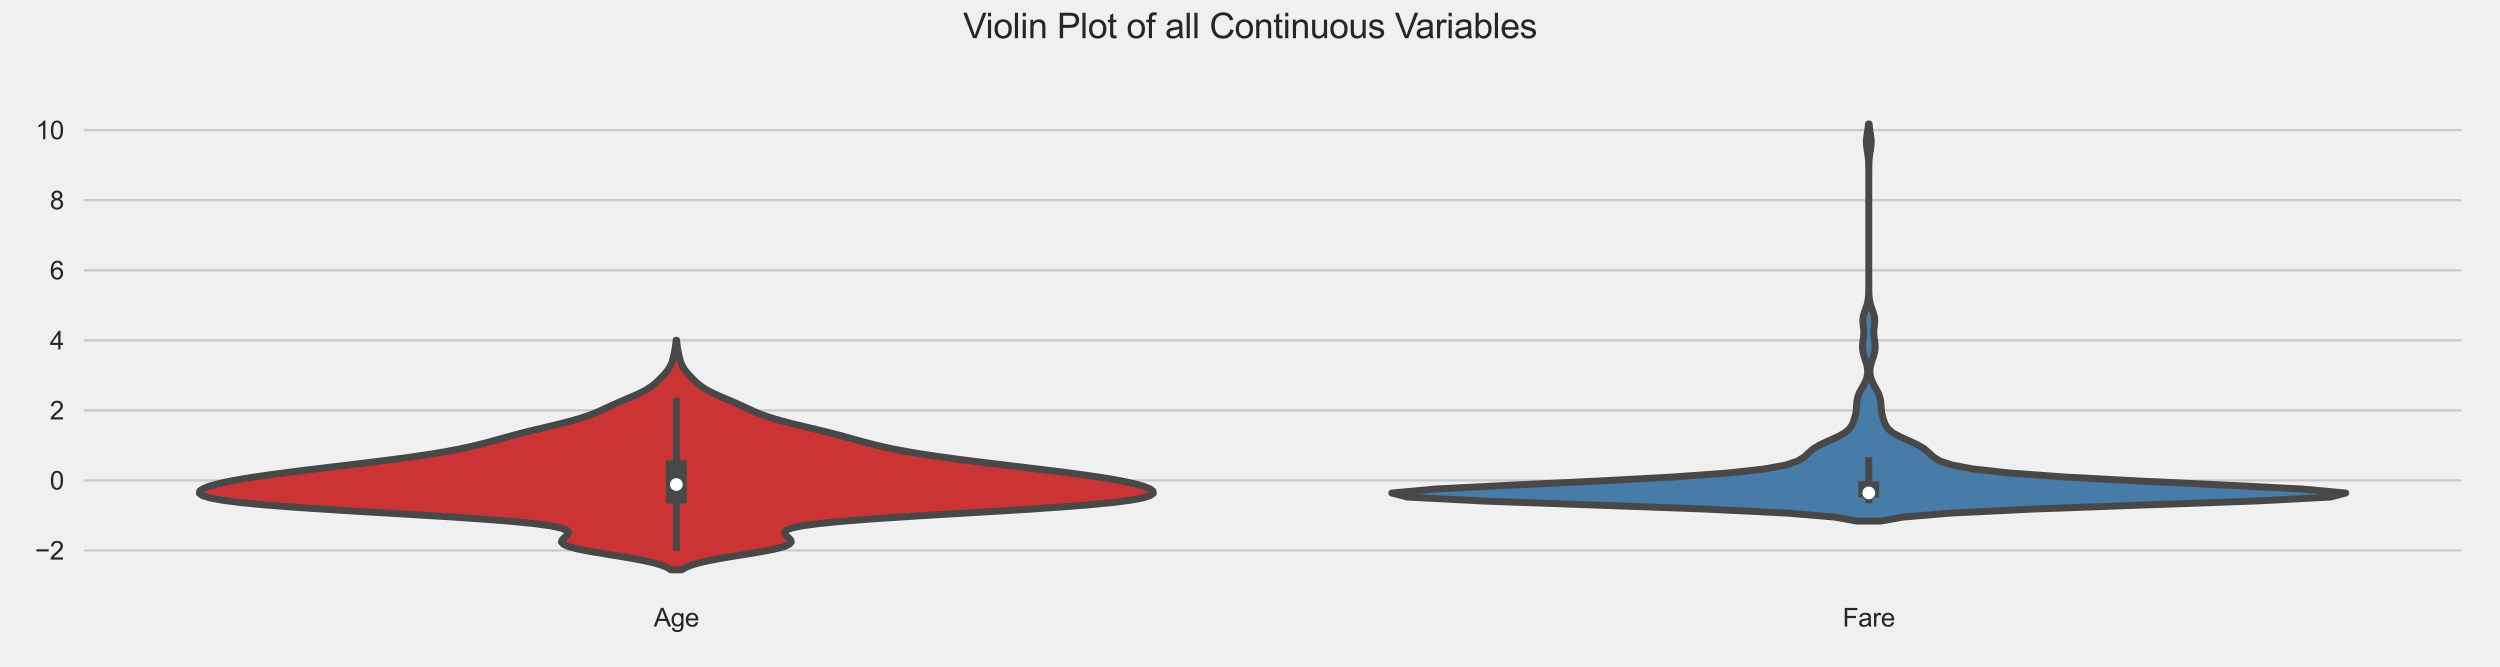 <?xml version="1.0" encoding="utf-8" standalone="no"?>
<!DOCTYPE svg PUBLIC "-//W3C//DTD SVG 1.1//EN"
  "http://www.w3.org/Graphics/SVG/1.1/DTD/svg11.dtd">
<svg xmlns:xlink="http://www.w3.org/1999/xlink" width="1080pt" height="288pt" viewBox="0 0 1080 288" xmlns="http://www.w3.org/2000/svg" version="1.1">
 <defs>
  <style type="text/css">*{stroke-linejoin: round; stroke-linecap: butt}</style>
 </defs>
 <g id="figure_1">
  <g id="patch_1">
   <path d="M 0 288 
L 1080 288 
L 1080 0 
L 0 0 
z
" style="fill: #f0f0f0"/>
  </g>
  <g id="axes_1">
   <g id="patch_2">
    <path d="M 34.63 255.8 
L 1064.88 255.8 
L 1064.88 43.92 
L 34.63 43.92 
z
" style="fill: #f0f0f0"/>
   </g>
   <g id="matplotlib.axis_1">
    <g id="xtick_1">
     <g id="text_1">
      <!-- Age -->
      <g style="fill: #262626" transform="translate(282.407 270.674)scale(0.11 -0.11)">
       <defs>
        <path id="ArialMT-41" d="M -9 0 
L 1750 4581 
L 2403 4581 
L 4278 0 
L 3588 0 
L 3053 1388 
L 1138 1388 
L 634 0 
L -9 0 
z
M 1313 1881 
L 2866 1881 
L 2388 3150 
Q 2169 3728 2063 4100 
Q 1975 3659 1816 3225 
L 1313 1881 
z
" transform="scale(0.016)"/>
        <path id="ArialMT-67" d="M 319 -275 
L 866 -356 
Q 900 -609 1056 -725 
Q 1266 -881 1628 -881 
Q 2019 -881 2231 -725 
Q 2444 -569 2519 -288 
Q 2563 -116 2559 434 
Q 2191 0 1641 0 
Q 956 0 581 494 
Q 206 988 206 1678 
Q 206 2153 378 2554 
Q 550 2956 876 3175 
Q 1203 3394 1644 3394 
Q 2231 3394 2613 2919 
L 2613 3319 
L 3131 3319 
L 3131 450 
Q 3131 -325 2973 -648 
Q 2816 -972 2473 -1159 
Q 2131 -1347 1631 -1347 
Q 1038 -1347 672 -1080 
Q 306 -813 319 -275 
z
M 784 1719 
Q 784 1066 1043 766 
Q 1303 466 1694 466 
Q 2081 466 2343 764 
Q 2606 1063 2606 1700 
Q 2606 2309 2336 2618 
Q 2066 2928 1684 2928 
Q 1309 2928 1046 2623 
Q 784 2319 784 1719 
z
" transform="scale(0.016)"/>
        <path id="ArialMT-65" d="M 2694 1069 
L 3275 997 
Q 3138 488 2766 206 
Q 2394 -75 1816 -75 
Q 1088 -75 661 373 
Q 234 822 234 1631 
Q 234 2469 665 2931 
Q 1097 3394 1784 3394 
Q 2450 3394 2872 2941 
Q 3294 2488 3294 1666 
Q 3294 1616 3291 1516 
L 816 1516 
Q 847 969 1125 678 
Q 1403 388 1819 388 
Q 2128 388 2347 550 
Q 2566 713 2694 1069 
z
M 847 1978 
L 2700 1978 
Q 2663 2397 2488 2606 
Q 2219 2931 1791 2931 
Q 1403 2931 1139 2672 
Q 875 2413 847 1978 
z
" transform="scale(0.016)"/>
       </defs>
       <use xlink:href="#ArialMT-41"/>
       <use xlink:href="#ArialMT-67" x="66.699"/>
       <use xlink:href="#ArialMT-65" x="122.314"/>
      </g>
     </g>
    </g>
    <g id="xtick_2">
     <g id="text_2">
      <!-- Fare -->
      <g style="fill: #262626" transform="translate(796.01 270.674)scale(0.11 -0.11)">
       <defs>
        <path id="ArialMT-46" d="M 525 0 
L 525 4581 
L 3616 4581 
L 3616 4041 
L 1131 4041 
L 1131 2622 
L 3281 2622 
L 3281 2081 
L 1131 2081 
L 1131 0 
L 525 0 
z
" transform="scale(0.016)"/>
        <path id="ArialMT-61" d="M 2588 409 
Q 2275 144 1986 34 
Q 1697 -75 1366 -75 
Q 819 -75 525 192 
Q 231 459 231 875 
Q 231 1119 342 1320 
Q 453 1522 633 1644 
Q 813 1766 1038 1828 
Q 1203 1872 1538 1913 
Q 2219 1994 2541 2106 
Q 2544 2222 2544 2253 
Q 2544 2597 2384 2738 
Q 2169 2928 1744 2928 
Q 1347 2928 1158 2789 
Q 969 2650 878 2297 
L 328 2372 
Q 403 2725 575 2942 
Q 747 3159 1072 3276 
Q 1397 3394 1825 3394 
Q 2250 3394 2515 3294 
Q 2781 3194 2906 3042 
Q 3031 2891 3081 2659 
Q 3109 2516 3109 2141 
L 3109 1391 
Q 3109 606 3145 398 
Q 3181 191 3288 0 
L 2700 0 
Q 2613 175 2588 409 
z
M 2541 1666 
Q 2234 1541 1622 1453 
Q 1275 1403 1131 1340 
Q 988 1278 909 1158 
Q 831 1038 831 891 
Q 831 666 1001 516 
Q 1172 366 1500 366 
Q 1825 366 2078 508 
Q 2331 650 2450 897 
Q 2541 1088 2541 1459 
L 2541 1666 
z
" transform="scale(0.016)"/>
        <path id="ArialMT-72" d="M 416 0 
L 416 3319 
L 922 3319 
L 922 2816 
Q 1116 3169 1280 3281 
Q 1444 3394 1641 3394 
Q 1925 3394 2219 3213 
L 2025 2691 
Q 1819 2813 1613 2813 
Q 1428 2813 1281 2702 
Q 1134 2591 1072 2394 
Q 978 2094 978 1738 
L 978 0 
L 416 0 
z
" transform="scale(0.016)"/>
       </defs>
       <use xlink:href="#ArialMT-46"/>
       <use xlink:href="#ArialMT-61" x="61.084"/>
       <use xlink:href="#ArialMT-72" x="116.699"/>
       <use xlink:href="#ArialMT-65" x="150"/>
      </g>
     </g>
    </g>
   </g>
   <g id="matplotlib.axis_2">
    <g id="ytick_1">
     <g id="line2d_1">
      <path d="M 34.63 237.801 
L 1064.88 237.801 
" clip-path="url(#p8a366b8ef6)" style="fill: none; stroke: #cbcbcb"/>
     </g>
     <g id="text_3">
      <!-- −2 -->
      <g style="fill: #262626" transform="translate(15.088 241.738)scale(0.11 -0.11)">
       <defs>
        <path id="ArialMT-2212" d="M 3381 1997 
L 356 1997 
L 356 2522 
L 3381 2522 
L 3381 1997 
z
" transform="scale(0.016)"/>
        <path id="ArialMT-32" d="M 3222 541 
L 3222 0 
L 194 0 
Q 188 203 259 391 
Q 375 700 629 1000 
Q 884 1300 1366 1694 
Q 2113 2306 2375 2664 
Q 2638 3022 2638 3341 
Q 2638 3675 2398 3904 
Q 2159 4134 1775 4134 
Q 1369 4134 1125 3890 
Q 881 3647 878 3216 
L 300 3275 
Q 359 3922 746 4261 
Q 1134 4600 1788 4600 
Q 2447 4600 2831 4234 
Q 3216 3869 3216 3328 
Q 3216 3053 3103 2787 
Q 2991 2522 2730 2228 
Q 2469 1934 1863 1422 
Q 1356 997 1212 845 
Q 1069 694 975 541 
L 3222 541 
z
" transform="scale(0.016)"/>
       </defs>
       <use xlink:href="#ArialMT-2212"/>
       <use xlink:href="#ArialMT-32" x="58.398"/>
      </g>
     </g>
    </g>
    <g id="ytick_2">
     <g id="line2d_2">
      <path d="M 34.63 207.537 
L 1064.88 207.537 
" clip-path="url(#p8a366b8ef6)" style="fill: none; stroke: #cbcbcb"/>
     </g>
     <g id="text_4">
      <!-- 0 -->
      <g style="fill: #262626" transform="translate(21.513 211.473)scale(0.11 -0.11)">
       <defs>
        <path id="ArialMT-30" d="M 266 2259 
Q 266 3072 433 3567 
Q 600 4063 929 4331 
Q 1259 4600 1759 4600 
Q 2128 4600 2406 4451 
Q 2684 4303 2865 4023 
Q 3047 3744 3150 3342 
Q 3253 2941 3253 2259 
Q 3253 1453 3087 958 
Q 2922 463 2592 192 
Q 2263 -78 1759 -78 
Q 1097 -78 719 397 
Q 266 969 266 2259 
z
M 844 2259 
Q 844 1131 1108 757 
Q 1372 384 1759 384 
Q 2147 384 2411 759 
Q 2675 1134 2675 2259 
Q 2675 3391 2411 3762 
Q 2147 4134 1753 4134 
Q 1366 4134 1134 3806 
Q 844 3388 844 2259 
z
" transform="scale(0.016)"/>
       </defs>
       <use xlink:href="#ArialMT-30"/>
      </g>
     </g>
    </g>
    <g id="ytick_3">
     <g id="line2d_3">
      <path d="M 34.63 177.272 
L 1064.88 177.272 
" clip-path="url(#p8a366b8ef6)" style="fill: none; stroke: #cbcbcb"/>
     </g>
     <g id="text_5">
      <!-- 2 -->
      <g style="fill: #262626" transform="translate(21.513 181.208)scale(0.11 -0.11)">
       <use xlink:href="#ArialMT-32"/>
      </g>
     </g>
    </g>
    <g id="ytick_4">
     <g id="line2d_4">
      <path d="M 34.63 147.007 
L 1064.88 147.007 
" clip-path="url(#p8a366b8ef6)" style="fill: none; stroke: #cbcbcb"/>
     </g>
     <g id="text_6">
      <!-- 4 -->
      <g style="fill: #262626" transform="translate(21.513 150.944)scale(0.11 -0.11)">
       <defs>
        <path id="ArialMT-34" d="M 2069 0 
L 2069 1097 
L 81 1097 
L 81 1613 
L 2172 4581 
L 2631 4581 
L 2631 1613 
L 3250 1613 
L 3250 1097 
L 2631 1097 
L 2631 0 
L 2069 0 
z
M 2069 1613 
L 2069 3678 
L 634 1613 
L 2069 1613 
z
" transform="scale(0.016)"/>
       </defs>
       <use xlink:href="#ArialMT-34"/>
      </g>
     </g>
    </g>
    <g id="ytick_5">
     <g id="line2d_5">
      <path d="M 34.63 116.742 
L 1064.88 116.742 
" clip-path="url(#p8a366b8ef6)" style="fill: none; stroke: #cbcbcb"/>
     </g>
     <g id="text_7">
      <!-- 6 -->
      <g style="fill: #262626" transform="translate(21.513 120.679)scale(0.11 -0.11)">
       <defs>
        <path id="ArialMT-36" d="M 3184 3459 
L 2625 3416 
Q 2550 3747 2413 3897 
Q 2184 4138 1850 4138 
Q 1581 4138 1378 3988 
Q 1113 3794 959 3422 
Q 806 3050 800 2363 
Q 1003 2672 1297 2822 
Q 1591 2972 1913 2972 
Q 2475 2972 2870 2558 
Q 3266 2144 3266 1488 
Q 3266 1056 3080 686 
Q 2894 316 2569 119 
Q 2244 -78 1831 -78 
Q 1128 -78 684 439 
Q 241 956 241 2144 
Q 241 3472 731 4075 
Q 1159 4600 1884 4600 
Q 2425 4600 2770 4297 
Q 3116 3994 3184 3459 
z
M 888 1484 
Q 888 1194 1011 928 
Q 1134 663 1356 523 
Q 1578 384 1822 384 
Q 2178 384 2434 671 
Q 2691 959 2691 1453 
Q 2691 1928 2437 2201 
Q 2184 2475 1800 2475 
Q 1419 2475 1153 2201 
Q 888 1928 888 1484 
z
" transform="scale(0.016)"/>
       </defs>
       <use xlink:href="#ArialMT-36"/>
      </g>
     </g>
    </g>
    <g id="ytick_6">
     <g id="line2d_6">
      <path d="M 34.63 86.477 
L 1064.88 86.477 
" clip-path="url(#p8a366b8ef6)" style="fill: none; stroke: #cbcbcb"/>
     </g>
     <g id="text_8">
      <!-- 8 -->
      <g style="fill: #262626" transform="translate(21.513 90.414)scale(0.11 -0.11)">
       <defs>
        <path id="ArialMT-38" d="M 1131 2484 
Q 781 2613 612 2850 
Q 444 3088 444 3419 
Q 444 3919 803 4259 
Q 1163 4600 1759 4600 
Q 2359 4600 2725 4251 
Q 3091 3903 3091 3403 
Q 3091 3084 2923 2848 
Q 2756 2613 2416 2484 
Q 2838 2347 3058 2040 
Q 3278 1734 3278 1309 
Q 3278 722 2862 322 
Q 2447 -78 1769 -78 
Q 1091 -78 675 323 
Q 259 725 259 1325 
Q 259 1772 486 2073 
Q 713 2375 1131 2484 
z
M 1019 3438 
Q 1019 3113 1228 2906 
Q 1438 2700 1772 2700 
Q 2097 2700 2305 2904 
Q 2513 3109 2513 3406 
Q 2513 3716 2298 3927 
Q 2084 4138 1766 4138 
Q 1444 4138 1231 3931 
Q 1019 3725 1019 3438 
z
M 838 1322 
Q 838 1081 952 856 
Q 1066 631 1291 507 
Q 1516 384 1775 384 
Q 2178 384 2440 643 
Q 2703 903 2703 1303 
Q 2703 1709 2433 1975 
Q 2163 2241 1756 2241 
Q 1359 2241 1098 1978 
Q 838 1716 838 1322 
z
" transform="scale(0.016)"/>
       </defs>
       <use xlink:href="#ArialMT-38"/>
      </g>
     </g>
    </g>
    <g id="ytick_7">
     <g id="line2d_7">
      <path d="M 34.63 56.212 
L 1064.88 56.212 
" clip-path="url(#p8a366b8ef6)" style="fill: none; stroke: #cbcbcb"/>
     </g>
     <g id="text_9">
      <!-- 10 -->
      <g style="fill: #262626" transform="translate(15.396 60.149)scale(0.11 -0.11)">
       <defs>
        <path id="ArialMT-31" d="M 2384 0 
L 1822 0 
L 1822 3584 
Q 1619 3391 1289 3197 
Q 959 3003 697 2906 
L 697 3450 
Q 1169 3672 1522 3987 
Q 1875 4303 2022 4600 
L 2384 4600 
L 2384 0 
z
" transform="scale(0.016)"/>
       </defs>
       <use xlink:href="#ArialMT-31"/>
       <use xlink:href="#ArialMT-30" x="55.615"/>
      </g>
     </g>
    </g>
   </g>
   <g id="PolyCollection_1">
    <defs>
     <path id="mf8ebb6d54f" d="M 294.509 -41.831 
L 289.876 -41.831 
L 288.236 -42.833 
L 285.798 -43.834 
L 282.408 -44.836 
L 278.004 -45.838 
L 272.671 -46.839 
L 266.676 -47.841 
L 260.452 -48.842 
L 254.538 -49.844 
L 249.475 -50.846 
L 245.688 -51.847 
L 243.395 -52.849 
L 242.553 -53.851 
L 242.878 -54.852 
L 243.893 -55.854 
L 245.002 -56.856 
L 245.559 -57.857 
L 244.913 -58.859 
L 242.457 -59.861 
L 237.674 -60.862 
L 230.201 -61.864 
L 219.912 -62.866 
L 206.975 -63.867 
L 191.881 -64.869 
L 175.402 -65.871 
L 158.489 -66.872 
L 142.128 -67.874 
L 127.197 -68.876 
L 114.35 -69.877 
L 103.96 -70.879 
L 96.13 -71.881 
L 90.738 -72.882 
L 87.517 -73.884 
L 86.142 -74.885 
L 86.294 -75.887 
L 87.713 -76.889 
L 90.221 -77.89 
L 93.716 -78.892 
L 98.144 -79.894 
L 103.467 -80.895 
L 109.627 -81.897 
L 116.53 -82.899 
L 124.048 -83.9 
L 132.023 -84.902 
L 140.286 -85.904 
L 148.66 -86.905 
L 156.973 -87.907 
L 165.058 -88.909 
L 172.767 -89.91 
L 179.974 -90.912 
L 186.59 -91.914 
L 192.566 -92.915 
L 197.897 -93.917 
L 202.631 -94.919 
L 206.857 -95.92 
L 210.709 -96.922 
L 214.344 -97.924 
L 217.922 -98.925 
L 221.582 -99.927 
L 225.414 -100.928 
L 229.441 -101.93 
L 233.616 -102.932 
L 237.835 -103.933 
L 241.961 -104.935 
L 245.859 -105.937 
L 249.423 -106.938 
L 252.603 -107.94 
L 255.404 -108.942 
L 257.888 -109.943 
L 260.155 -110.945 
L 262.317 -111.947 
L 264.477 -112.948 
L 266.701 -113.95 
L 269.01 -114.952 
L 271.37 -115.953 
L 273.71 -116.955 
L 275.935 -117.957 
L 277.964 -118.958 
L 279.743 -119.96 
L 281.266 -120.962 
L 282.567 -121.963 
L 283.707 -122.965 
L 284.747 -123.967 
L 285.731 -124.968 
L 286.672 -125.97 
L 287.556 -126.971 
L 288.357 -127.973 
L 289.047 -128.975 
L 289.615 -129.976 
L 290.066 -130.978 
L 290.421 -131.98 
L 290.708 -132.981 
L 290.953 -133.983 
L 291.175 -134.985 
L 291.38 -135.986 
L 291.568 -136.988 
L 291.734 -137.99 
L 291.873 -138.991 
L 291.981 -139.993 
L 292.06 -140.995 
L 292.325 -140.995 
L 292.325 -140.995 
L 292.404 -139.993 
L 292.512 -138.991 
L 292.651 -137.99 
L 292.817 -136.988 
L 293.005 -135.986 
L 293.21 -134.985 
L 293.432 -133.983 
L 293.677 -132.981 
L 293.964 -131.98 
L 294.319 -130.978 
L 294.77 -129.976 
L 295.338 -128.975 
L 296.028 -127.973 
L 296.829 -126.971 
L 297.713 -125.97 
L 298.654 -124.968 
L 299.638 -123.967 
L 300.678 -122.965 
L 301.818 -121.963 
L 303.119 -120.962 
L 304.642 -119.96 
L 306.421 -118.958 
L 308.45 -117.957 
L 310.675 -116.955 
L 313.015 -115.953 
L 315.375 -114.952 
L 317.684 -113.95 
L 319.908 -112.948 
L 322.068 -111.947 
L 324.23 -110.945 
L 326.497 -109.943 
L 328.981 -108.942 
L 331.782 -107.94 
L 334.962 -106.938 
L 338.526 -105.937 
L 342.424 -104.935 
L 346.55 -103.933 
L 350.769 -102.932 
L 354.944 -101.93 
L 358.971 -100.928 
L 362.803 -99.927 
L 366.463 -98.925 
L 370.041 -97.924 
L 373.676 -96.922 
L 377.528 -95.92 
L 381.754 -94.919 
L 386.488 -93.917 
L 391.819 -92.915 
L 397.795 -91.914 
L 404.411 -90.912 
L 411.618 -89.91 
L 419.327 -88.909 
L 427.412 -87.907 
L 435.725 -86.905 
L 444.099 -85.904 
L 452.362 -84.902 
L 460.337 -83.9 
L 467.855 -82.899 
L 474.758 -81.897 
L 480.918 -80.895 
L 486.241 -79.894 
L 490.669 -78.892 
L 494.164 -77.89 
L 496.672 -76.889 
L 498.091 -75.887 
L 498.243 -74.885 
L 496.868 -73.884 
L 493.647 -72.882 
L 488.255 -71.881 
L 480.425 -70.879 
L 470.035 -69.877 
L 457.188 -68.876 
L 442.257 -67.874 
L 425.896 -66.872 
L 408.983 -65.871 
L 392.504 -64.869 
L 377.41 -63.867 
L 364.473 -62.866 
L 354.184 -61.864 
L 346.711 -60.862 
L 341.928 -59.861 
L 339.472 -58.859 
L 338.826 -57.857 
L 339.383 -56.856 
L 340.492 -55.854 
L 341.507 -54.852 
L 341.832 -53.851 
L 340.99 -52.849 
L 338.697 -51.847 
L 334.91 -50.846 
L 329.847 -49.844 
L 323.933 -48.842 
L 317.709 -47.841 
L 311.714 -46.839 
L 306.381 -45.838 
L 301.977 -44.836 
L 298.587 -43.834 
L 296.149 -42.833 
L 294.509 -41.831 
z
" style="stroke: #484848; stroke-width: 3"/>
    </defs>
    <g clip-path="url(#p8a366b8ef6)">
     <use xlink:href="#mf8ebb6d54f" x="0" y="288" style="fill: #cb3335; stroke: #484848; stroke-width: 3"/>
    </g>
   </g>
   <g id="PolyCollection_2">
    <defs>
     <path id="mbb12c7207f" d="M 812.434 -62.877 
L 802.201 -62.877 
L 792.607 -64.61 
L 772.061 -66.343 
L 736.796 -68.076 
L 689.228 -69.809 
L 640.837 -71.542 
L 607.854 -73.275 
L 601.268 -75.008 
L 620.066 -76.741 
L 653.849 -78.474 
L 690.733 -80.208 
L 722.761 -81.941 
L 746.62 -83.674 
L 762.28 -85.407 
L 771.531 -87.14 
L 776.637 -88.873 
L 779.439 -90.606 
L 781.282 -92.339 
L 783.268 -94.072 
L 786.133 -95.805 
L 789.875 -97.538 
L 793.762 -99.271 
L 796.922 -101.004 
L 798.963 -102.737 
L 800.108 -104.47 
L 800.812 -106.203 
L 801.348 -107.936 
L 801.74 -109.669 
L 801.951 -111.402 
L 802.046 -113.135 
L 802.195 -114.869 
L 802.574 -116.602 
L 803.267 -118.335 
L 804.199 -120.068 
L 805.182 -121.801 
L 806.016 -123.534 
L 806.578 -125.267 
L 806.828 -127 
L 806.772 -128.733 
L 806.44 -130.466 
L 805.911 -132.199 
L 805.32 -133.932 
L 804.833 -135.665 
L 804.58 -137.398 
L 804.599 -139.131 
L 804.816 -140.864 
L 805.067 -142.597 
L 805.177 -144.33 
L 805.074 -146.063 
L 804.853 -147.797 
L 804.733 -149.53 
L 804.904 -151.263 
L 805.387 -152.996 
L 806.02 -154.729 
L 806.592 -156.462 
L 806.982 -158.195 
L 807.19 -159.928 
L 807.278 -161.661 
L 807.307 -163.394 
L 807.315 -165.127 
L 807.317 -166.86 
L 807.317 -168.593 
L 807.317 -170.326 
L 807.317 -172.059 
L 807.317 -173.792 
L 807.317 -175.525 
L 807.317 -177.258 
L 807.317 -178.991 
L 807.317 -180.725 
L 807.317 -182.458 
L 807.317 -184.191 
L 807.317 -185.924 
L 807.317 -187.657 
L 807.317 -189.39 
L 807.317 -191.123 
L 807.317 -192.856 
L 807.317 -194.589 
L 807.317 -196.322 
L 807.317 -198.055 
L 807.317 -199.788 
L 807.317 -201.521 
L 807.317 -203.254 
L 807.317 -204.987 
L 807.317 -206.72 
L 807.317 -208.453 
L 807.317 -210.186 
L 807.317 -211.919 
L 807.314 -213.652 
L 807.302 -215.386 
L 807.265 -217.119 
L 807.176 -218.852 
L 807.004 -220.585 
L 806.748 -222.318 
L 806.469 -224.051 
L 806.281 -225.784 
L 806.278 -227.517 
L 806.464 -229.25 
L 806.742 -230.983 
L 807 -232.716 
L 807.173 -234.449 
L 807.462 -234.449 
L 807.462 -234.449 
L 807.635 -232.716 
L 807.893 -230.983 
L 808.171 -229.25 
L 808.357 -227.517 
L 808.354 -225.784 
L 808.166 -224.051 
L 807.887 -222.318 
L 807.631 -220.585 
L 807.459 -218.852 
L 807.37 -217.119 
L 807.333 -215.386 
L 807.321 -213.652 
L 807.318 -211.919 
L 807.318 -210.186 
L 807.318 -208.453 
L 807.318 -206.72 
L 807.317 -204.987 
L 807.317 -203.254 
L 807.317 -201.521 
L 807.317 -199.788 
L 807.317 -198.055 
L 807.317 -196.322 
L 807.317 -194.589 
L 807.317 -192.856 
L 807.317 -191.123 
L 807.317 -189.39 
L 807.317 -187.657 
L 807.317 -185.924 
L 807.317 -184.191 
L 807.317 -182.458 
L 807.317 -180.725 
L 807.317 -178.991 
L 807.317 -177.258 
L 807.317 -175.525 
L 807.317 -173.792 
L 807.318 -172.059 
L 807.318 -170.326 
L 807.318 -168.593 
L 807.318 -166.86 
L 807.32 -165.127 
L 807.328 -163.394 
L 807.357 -161.661 
L 807.445 -159.928 
L 807.653 -158.195 
L 808.043 -156.462 
L 808.615 -154.729 
L 809.248 -152.996 
L 809.731 -151.263 
L 809.902 -149.53 
L 809.782 -147.797 
L 809.561 -146.063 
L 809.458 -144.33 
L 809.568 -142.597 
L 809.819 -140.864 
L 810.036 -139.131 
L 810.055 -137.398 
L 809.802 -135.665 
L 809.315 -133.932 
L 808.724 -132.199 
L 808.195 -130.466 
L 807.863 -128.733 
L 807.807 -127 
L 808.057 -125.267 
L 808.619 -123.534 
L 809.453 -121.801 
L 810.436 -120.068 
L 811.368 -118.335 
L 812.061 -116.602 
L 812.44 -114.869 
L 812.589 -113.135 
L 812.684 -111.402 
L 812.895 -109.669 
L 813.287 -107.936 
L 813.823 -106.203 
L 814.527 -104.47 
L 815.672 -102.737 
L 817.713 -101.004 
L 820.873 -99.271 
L 824.76 -97.538 
L 828.502 -95.805 
L 831.367 -94.072 
L 833.353 -92.339 
L 835.196 -90.606 
L 837.998 -88.873 
L 843.104 -87.14 
L 852.355 -85.407 
L 868.015 -83.674 
L 891.874 -81.941 
L 923.902 -80.208 
L 960.786 -78.474 
L 994.569 -76.741 
L 1013.367 -75.008 
L 1006.781 -73.275 
L 973.798 -71.542 
L 925.407 -69.809 
L 877.839 -68.076 
L 842.574 -66.343 
L 822.028 -64.61 
L 812.434 -62.877 
z
" style="stroke: #484848; stroke-width: 3"/>
    </defs>
    <g clip-path="url(#p8a366b8ef6)">
     <use xlink:href="#mbb12c7207f" x="0" y="288" style="fill: #477ca8; stroke: #484848; stroke-width: 3"/>
    </g>
   </g>
   <g id="line2d_8">
    <path d="M 292.192 238.037 
L 292.192 171.805 
" clip-path="url(#p8a366b8ef6)" style="fill: none; stroke: #484848; stroke-width: 3"/>
   </g>
   <g id="line2d_9">
    <path d="M 292.192 217.51 
L 292.192 198.889 
" clip-path="url(#p8a366b8ef6)" style="fill: none; stroke: #484848; stroke-width: 9"/>
   </g>
   <g id="line2d_10">
    <path d="M 807.317 217.343 
L 807.317 197.55 
" clip-path="url(#p8a366b8ef6)" style="fill: none; stroke: #484848; stroke-width: 3"/>
   </g>
   <g id="line2d_11">
    <path d="M 807.317 214.934 
L 807.317 207.903 
" clip-path="url(#p8a366b8ef6)" style="fill: none; stroke: #484848; stroke-width: 9"/>
   </g>
   <g id="patch_3">
    <path d="M 34.63 255.8 
L 34.63 43.92 
" style="fill: none; stroke: #f0f0f0; stroke-width: 3; stroke-linejoin: miter; stroke-linecap: square"/>
   </g>
   <g id="patch_4">
    <path d="M 1064.88 255.8 
L 1064.88 43.92 
" style="fill: none; stroke: #f0f0f0; stroke-width: 3; stroke-linejoin: miter; stroke-linecap: square"/>
   </g>
   <g id="patch_5">
    <path d="M 34.63 255.8 
L 1064.88 255.8 
" style="fill: none; stroke: #f0f0f0; stroke-width: 3; stroke-linejoin: miter; stroke-linecap: square"/>
   </g>
   <g id="patch_6">
    <path d="M 34.63 43.92 
L 1064.88 43.92 
" style="fill: none; stroke: #f0f0f0; stroke-width: 3; stroke-linejoin: miter; stroke-linecap: square"/>
   </g>
   <g id="PathCollection_1">
    <defs>
     <path id="mab2fe031b9" d="M 0 3 
C 0.796 3 1.559 2.684 2.121 2.121 
C 2.684 1.559 3 0.796 3 0 
C 3 -0.796 2.684 -1.559 2.121 -2.121 
C 1.559 -2.684 0.796 -3 0 -3 
C -0.796 -3 -1.559 -2.684 -2.121 -2.121 
C -2.684 -1.559 -3 -0.796 -3 0 
C -3 0.796 -2.684 1.559 -2.121 2.121 
C -1.559 2.684 -0.796 3 0 3 
z
" style="stroke: #484848; stroke-width: 0.5"/>
    </defs>
    <g clip-path="url(#p8a366b8ef6)">
     <use xlink:href="#mab2fe031b9" x="292.192" y="209.307" style="fill: #ffffff; stroke: #484848; stroke-width: 0.5"/>
    </g>
   </g>
   <g id="PathCollection_2">
    <g clip-path="url(#p8a366b8ef6)">
     <use xlink:href="#mab2fe031b9" x="807.317" y="212.942" style="fill: #ffffff; stroke: #484848; stroke-width: 0.5"/>
    </g>
   </g>
  </g>
  <g id="text_10">
   <!-- Violin Plot of all Continuous Variables -->
   <g style="fill: #262626" transform="translate(416.036 16.497)scale(0.15 -0.15)">
    <defs>
     <path id="ArialMT-56" d="M 1803 0 
L 28 4581 
L 684 4581 
L 1875 1253 
Q 2019 853 2116 503 
Q 2222 878 2363 1253 
L 3600 4581 
L 4219 4581 
L 2425 0 
L 1803 0 
z
" transform="scale(0.016)"/>
     <path id="ArialMT-69" d="M 425 3934 
L 425 4581 
L 988 4581 
L 988 3934 
L 425 3934 
z
M 425 0 
L 425 3319 
L 988 3319 
L 988 0 
L 425 0 
z
" transform="scale(0.016)"/>
     <path id="ArialMT-6f" d="M 213 1659 
Q 213 2581 725 3025 
Q 1153 3394 1769 3394 
Q 2453 3394 2887 2945 
Q 3322 2497 3322 1706 
Q 3322 1066 3130 698 
Q 2938 331 2570 128 
Q 2203 -75 1769 -75 
Q 1072 -75 642 372 
Q 213 819 213 1659 
z
M 791 1659 
Q 791 1022 1069 705 
Q 1347 388 1769 388 
Q 2188 388 2466 706 
Q 2744 1025 2744 1678 
Q 2744 2294 2464 2611 
Q 2184 2928 1769 2928 
Q 1347 2928 1069 2612 
Q 791 2297 791 1659 
z
" transform="scale(0.016)"/>
     <path id="ArialMT-6c" d="M 409 0 
L 409 4581 
L 972 4581 
L 972 0 
L 409 0 
z
" transform="scale(0.016)"/>
     <path id="ArialMT-6e" d="M 422 0 
L 422 3319 
L 928 3319 
L 928 2847 
Q 1294 3394 1984 3394 
Q 2284 3394 2536 3286 
Q 2788 3178 2913 3003 
Q 3038 2828 3088 2588 
Q 3119 2431 3119 2041 
L 3119 0 
L 2556 0 
L 2556 2019 
Q 2556 2363 2490 2533 
Q 2425 2703 2258 2804 
Q 2091 2906 1866 2906 
Q 1506 2906 1245 2678 
Q 984 2450 984 1813 
L 984 0 
L 422 0 
z
" transform="scale(0.016)"/>
     <path id="ArialMT-20" transform="scale(0.016)"/>
     <path id="ArialMT-50" d="M 494 0 
L 494 4581 
L 2222 4581 
Q 2678 4581 2919 4538 
Q 3256 4481 3484 4323 
Q 3713 4166 3852 3881 
Q 3991 3597 3991 3256 
Q 3991 2672 3619 2267 
Q 3247 1863 2275 1863 
L 1100 1863 
L 1100 0 
L 494 0 
z
M 1100 2403 
L 2284 2403 
Q 2872 2403 3119 2622 
Q 3366 2841 3366 3238 
Q 3366 3525 3220 3729 
Q 3075 3934 2838 4000 
Q 2684 4041 2272 4041 
L 1100 4041 
L 1100 2403 
z
" transform="scale(0.016)"/>
     <path id="ArialMT-74" d="M 1650 503 
L 1731 6 
Q 1494 -44 1306 -44 
Q 1000 -44 831 53 
Q 663 150 594 308 
Q 525 466 525 972 
L 525 2881 
L 113 2881 
L 113 3319 
L 525 3319 
L 525 4141 
L 1084 4478 
L 1084 3319 
L 1650 3319 
L 1650 2881 
L 1084 2881 
L 1084 941 
Q 1084 700 1114 631 
Q 1144 563 1211 522 
Q 1278 481 1403 481 
Q 1497 481 1650 503 
z
" transform="scale(0.016)"/>
     <path id="ArialMT-66" d="M 556 0 
L 556 2881 
L 59 2881 
L 59 3319 
L 556 3319 
L 556 3672 
Q 556 4006 616 4169 
Q 697 4388 901 4523 
Q 1106 4659 1475 4659 
Q 1713 4659 2000 4603 
L 1916 4113 
Q 1741 4144 1584 4144 
Q 1328 4144 1222 4034 
Q 1116 3925 1116 3625 
L 1116 3319 
L 1763 3319 
L 1763 2881 
L 1116 2881 
L 1116 0 
L 556 0 
z
" transform="scale(0.016)"/>
     <path id="ArialMT-43" d="M 3763 1606 
L 4369 1453 
Q 4178 706 3683 314 
Q 3188 -78 2472 -78 
Q 1731 -78 1267 223 
Q 803 525 561 1097 
Q 319 1669 319 2325 
Q 319 3041 592 3573 
Q 866 4106 1370 4382 
Q 1875 4659 2481 4659 
Q 3169 4659 3637 4309 
Q 4106 3959 4291 3325 
L 3694 3184 
Q 3534 3684 3231 3912 
Q 2928 4141 2469 4141 
Q 1941 4141 1586 3887 
Q 1231 3634 1087 3207 
Q 944 2781 944 2328 
Q 944 1744 1114 1308 
Q 1284 872 1643 656 
Q 2003 441 2422 441 
Q 2931 441 3284 734 
Q 3638 1028 3763 1606 
z
" transform="scale(0.016)"/>
     <path id="ArialMT-75" d="M 2597 0 
L 2597 488 
Q 2209 -75 1544 -75 
Q 1250 -75 995 37 
Q 741 150 617 320 
Q 494 491 444 738 
Q 409 903 409 1263 
L 409 3319 
L 972 3319 
L 972 1478 
Q 972 1038 1006 884 
Q 1059 663 1231 536 
Q 1403 409 1656 409 
Q 1909 409 2131 539 
Q 2353 669 2445 892 
Q 2538 1116 2538 1541 
L 2538 3319 
L 3100 3319 
L 3100 0 
L 2597 0 
z
" transform="scale(0.016)"/>
     <path id="ArialMT-73" d="M 197 991 
L 753 1078 
Q 800 744 1014 566 
Q 1228 388 1613 388 
Q 2000 388 2187 545 
Q 2375 703 2375 916 
Q 2375 1106 2209 1216 
Q 2094 1291 1634 1406 
Q 1016 1563 777 1677 
Q 538 1791 414 1992 
Q 291 2194 291 2438 
Q 291 2659 392 2848 
Q 494 3038 669 3163 
Q 800 3259 1026 3326 
Q 1253 3394 1513 3394 
Q 1903 3394 2198 3281 
Q 2494 3169 2634 2976 
Q 2775 2784 2828 2463 
L 2278 2388 
Q 2241 2644 2061 2787 
Q 1881 2931 1553 2931 
Q 1166 2931 1000 2803 
Q 834 2675 834 2503 
Q 834 2394 903 2306 
Q 972 2216 1119 2156 
Q 1203 2125 1616 2013 
Q 2213 1853 2448 1751 
Q 2684 1650 2818 1456 
Q 2953 1263 2953 975 
Q 2953 694 2789 445 
Q 2625 197 2315 61 
Q 2006 -75 1616 -75 
Q 969 -75 630 194 
Q 291 463 197 991 
z
" transform="scale(0.016)"/>
     <path id="ArialMT-62" d="M 941 0 
L 419 0 
L 419 4581 
L 981 4581 
L 981 2947 
Q 1338 3394 1891 3394 
Q 2197 3394 2470 3270 
Q 2744 3147 2920 2923 
Q 3097 2700 3197 2384 
Q 3297 2069 3297 1709 
Q 3297 856 2875 390 
Q 2453 -75 1863 -75 
Q 1275 -75 941 416 
L 941 0 
z
M 934 1684 
Q 934 1088 1097 822 
Q 1363 388 1816 388 
Q 2184 388 2453 708 
Q 2722 1028 2722 1663 
Q 2722 2313 2464 2622 
Q 2206 2931 1841 2931 
Q 1472 2931 1203 2611 
Q 934 2291 934 1684 
z
" transform="scale(0.016)"/>
    </defs>
    <use xlink:href="#ArialMT-56"/>
    <use xlink:href="#ArialMT-69" x="64.949"/>
    <use xlink:href="#ArialMT-6f" x="87.166"/>
    <use xlink:href="#ArialMT-6c" x="142.781"/>
    <use xlink:href="#ArialMT-69" x="164.998"/>
    <use xlink:href="#ArialMT-6e" x="187.215"/>
    <use xlink:href="#ArialMT-20" x="242.83"/>
    <use xlink:href="#ArialMT-50" x="270.613"/>
    <use xlink:href="#ArialMT-6c" x="337.312"/>
    <use xlink:href="#ArialMT-6f" x="359.529"/>
    <use xlink:href="#ArialMT-74" x="415.145"/>
    <use xlink:href="#ArialMT-20" x="442.928"/>
    <use xlink:href="#ArialMT-6f" x="470.711"/>
    <use xlink:href="#ArialMT-66" x="526.326"/>
    <use xlink:href="#ArialMT-20" x="554.109"/>
    <use xlink:href="#ArialMT-61" x="581.893"/>
    <use xlink:href="#ArialMT-6c" x="637.508"/>
    <use xlink:href="#ArialMT-6c" x="659.725"/>
    <use xlink:href="#ArialMT-20" x="681.941"/>
    <use xlink:href="#ArialMT-43" x="709.725"/>
    <use xlink:href="#ArialMT-6f" x="781.941"/>
    <use xlink:href="#ArialMT-6e" x="837.557"/>
    <use xlink:href="#ArialMT-74" x="893.172"/>
    <use xlink:href="#ArialMT-69" x="920.955"/>
    <use xlink:href="#ArialMT-6e" x="943.172"/>
    <use xlink:href="#ArialMT-75" x="998.787"/>
    <use xlink:href="#ArialMT-6f" x="1054.402"/>
    <use xlink:href="#ArialMT-75" x="1110.018"/>
    <use xlink:href="#ArialMT-73" x="1165.633"/>
    <use xlink:href="#ArialMT-20" x="1215.633"/>
    <use xlink:href="#ArialMT-56" x="1243.416"/>
    <use xlink:href="#ArialMT-61" x="1302.74"/>
    <use xlink:href="#ArialMT-72" x="1358.355"/>
    <use xlink:href="#ArialMT-69" x="1391.656"/>
    <use xlink:href="#ArialMT-61" x="1413.873"/>
    <use xlink:href="#ArialMT-62" x="1469.488"/>
    <use xlink:href="#ArialMT-6c" x="1525.104"/>
    <use xlink:href="#ArialMT-65" x="1547.32"/>
    <use xlink:href="#ArialMT-73" x="1602.936"/>
   </g>
  </g>
 </g>
 <defs>
  <clipPath id="p8a366b8ef6">
   <rect x="34.63" y="43.92" width="1030.25" height="211.88"/>
  </clipPath>
 </defs>
</svg>

